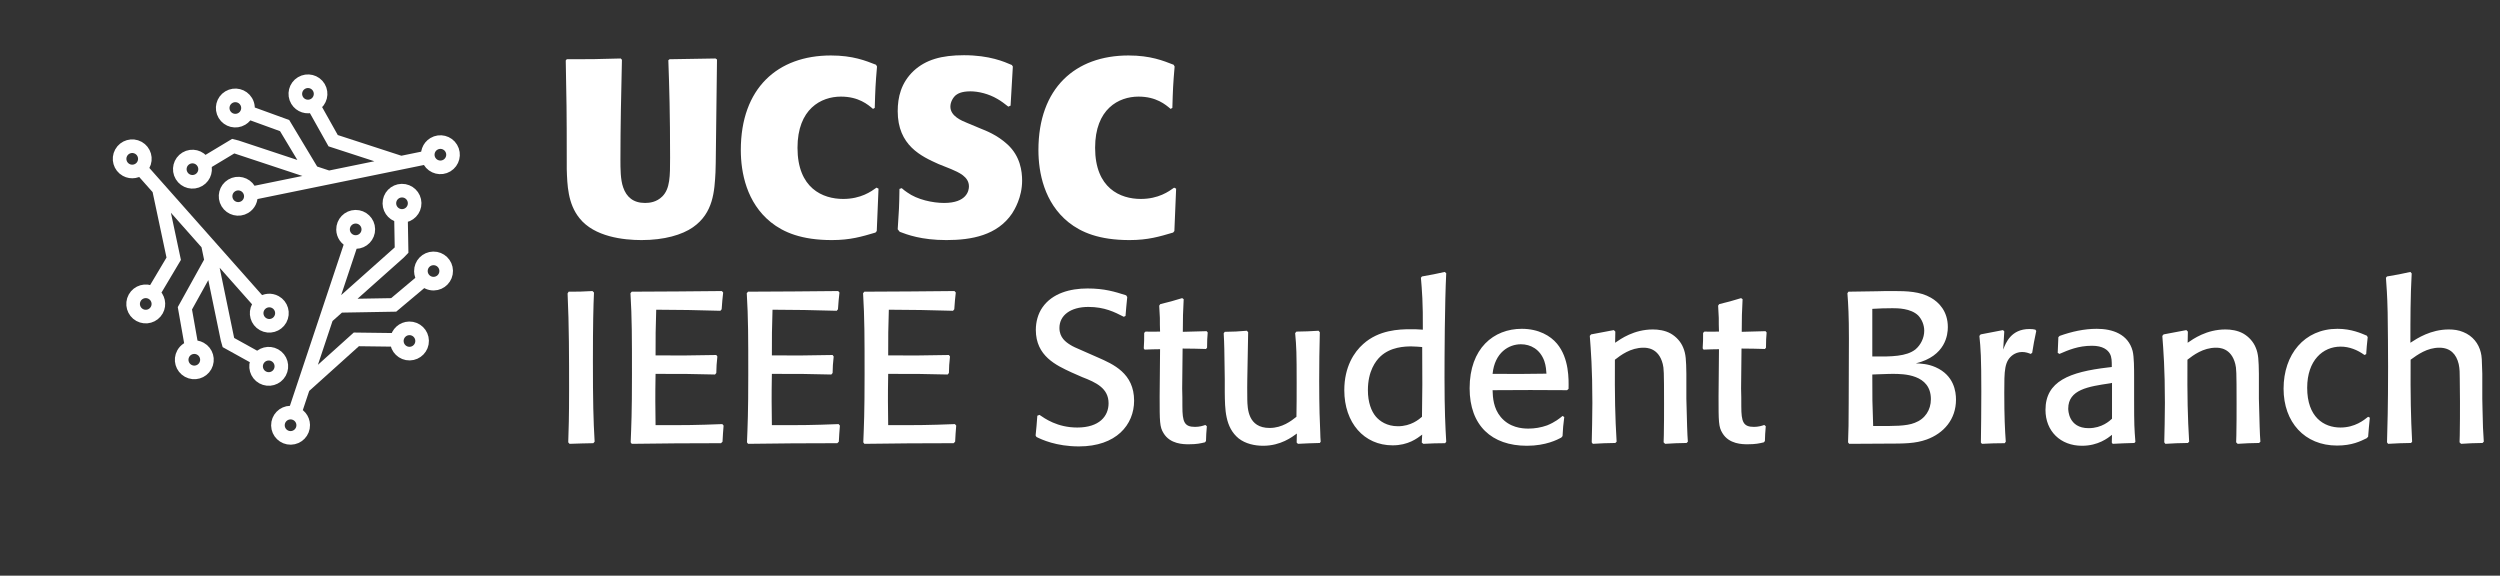 <svg width="456" height="105" viewBox="0 0 456 105" fill="none" xmlns="http://www.w3.org/2000/svg">
<rect x="0" y="0" width="456" height="105" fill="#333333" stroke="none"/>
<path d="M27.793 53.737L31.684 47.193L28.983 34.467M25.576 30.624L28.983 34.467M28.983 34.467L37.905 44.531M37.905 44.531L47.639 55.51M37.905 44.531L38.532 47.561M47.111 65.5L41.665 62.481L41.486 61.855L38.532 47.561M38.532 47.561L33.724 56.234L35.014 63.541M25.236 26.956C26.35 27.573 26.753 28.977 26.135 30.091C26.051 30.243 25.951 30.382 25.84 30.507C25.139 31.296 23.962 31.523 23 30.99C21.886 30.372 21.484 28.969 22.101 27.855C22.719 26.741 24.122 26.338 25.236 26.956ZM50.237 55.104C51.351 55.722 51.753 57.125 51.136 58.239C50.518 59.353 49.115 59.755 48.001 59.138C46.887 58.521 46.484 57.117 47.102 56.003C47.261 55.716 47.472 55.477 47.717 55.289C48.423 54.75 49.41 54.646 50.237 55.104ZM27.703 53.423C26.589 52.806 25.185 53.209 24.568 54.322C23.951 55.436 24.353 56.84 25.467 57.457C26.581 58.075 27.984 57.672 28.602 56.558C29.164 55.545 28.881 54.291 27.986 53.609C27.982 53.605 27.977 53.602 27.973 53.599C27.967 53.594 27.962 53.59 27.956 53.586C27.876 53.527 27.792 53.473 27.703 53.423ZM36.56 63.606C37.674 64.224 38.076 65.627 37.459 66.741C36.841 67.855 35.438 68.257 34.324 67.64C33.21 67.022 32.807 65.619 33.425 64.505C33.791 63.845 34.432 63.435 35.126 63.339C35.603 63.272 36.106 63.355 36.56 63.606ZM50.134 64.803C51.248 65.42 51.65 66.824 51.033 67.938C50.416 69.052 49.012 69.454 47.898 68.837C46.784 68.219 46.382 66.816 46.999 65.702C47.019 65.666 47.04 65.63 47.062 65.596C47.707 64.563 49.056 64.205 50.134 64.803Z" stroke="white" stroke-width="2.482"/>
<path d="M57.044 19.02L60.766 25.662L73.137 29.686M78.169 28.656L73.137 29.686M73.137 29.686L59.96 32.381M59.96 32.381L45.586 35.321M59.96 32.381L57.023 31.408M37.198 29.869L42.535 26.662L43.168 26.82L57.023 31.408M57.023 31.408L51.916 22.908L44.943 20.372M81.515 30.197C80.424 30.852 79.007 30.499 78.351 29.408C78.261 29.258 78.19 29.103 78.138 28.944C77.806 27.942 78.198 26.809 79.14 26.243C80.232 25.587 81.648 25.941 82.304 27.032C82.96 28.124 82.607 29.541 81.515 30.197ZM44.638 37.774C43.546 38.429 42.13 38.076 41.474 36.985C40.818 35.893 41.171 34.476 42.263 33.82C43.354 33.164 44.771 33.518 45.427 34.609C45.596 34.89 45.698 35.193 45.737 35.499C45.852 36.38 45.449 37.286 44.638 37.774ZM57.361 19.099C58.452 18.443 58.805 17.026 58.15 15.935C57.493 14.843 56.077 14.49 54.985 15.146C53.894 15.802 53.54 17.218 54.196 18.31C54.793 19.303 56.02 19.685 57.059 19.252C57.064 19.25 57.069 19.247 57.074 19.245C57.08 19.243 57.087 19.24 57.093 19.237C57.184 19.197 57.273 19.151 57.361 19.099ZM44.114 21.678C43.022 22.334 41.605 21.981 40.949 20.889C40.293 19.797 40.647 18.381 41.738 17.725C42.83 17.069 44.247 17.422 44.903 18.514C45.291 19.16 45.326 19.921 45.062 20.57C44.881 21.017 44.559 21.411 44.114 21.678ZM36.29 32.835C35.199 33.491 33.782 33.138 33.126 32.046C32.47 30.955 32.823 29.538 33.915 28.882C35.007 28.226 36.423 28.579 37.079 29.671C37.1 29.706 37.121 29.742 37.14 29.778C37.712 30.854 37.347 32.201 36.29 32.835Z" stroke="white" stroke-width="2.482"/>
<path d="M72.609 62.001L64.996 61.903L55.325 70.605M53.701 75.477L55.325 70.605M55.325 70.605L59.58 57.846M59.58 57.846L64.221 43.927M59.58 57.846L61.891 55.788M73.136 39.389L73.245 45.614L72.792 46.083L61.891 55.788M61.891 55.788L71.805 55.615L77.488 50.845M50.694 77.605C50.671 76.332 51.686 75.281 52.959 75.259C53.133 75.256 53.303 75.272 53.467 75.306C54.501 75.519 55.286 76.425 55.305 77.525C55.327 78.798 54.313 79.848 53.039 79.871C51.766 79.893 50.716 78.878 50.694 77.605ZM62.571 41.88C62.548 40.606 63.563 39.556 64.836 39.534C66.109 39.512 67.16 40.526 67.182 41.799C67.204 43.073 66.19 44.123 64.916 44.145C64.588 44.151 64.275 44.088 63.991 43.969C63.17 43.628 62.587 42.825 62.571 41.88ZM72.382 62.235C72.404 63.508 73.454 64.523 74.728 64.501C76.001 64.478 77.016 63.428 76.993 62.155C76.971 60.881 75.921 59.867 74.647 59.889C73.489 59.91 72.544 60.781 72.4 61.897C72.4 61.903 72.399 61.908 72.398 61.914C72.398 61.921 72.397 61.928 72.396 61.934C72.385 62.033 72.38 62.133 72.382 62.235ZM76.772 49.474C76.75 48.2 77.764 47.15 79.037 47.128C80.311 47.105 81.361 48.12 81.383 49.393C81.405 50.666 80.391 51.717 79.118 51.739C78.364 51.752 77.687 51.401 77.257 50.849C76.961 50.469 76.781 49.993 76.772 49.474ZM71.021 37.12C70.999 35.846 72.013 34.796 73.286 34.774C74.56 34.751 75.61 35.766 75.632 37.039C75.654 38.312 74.64 39.363 73.367 39.385C73.326 39.386 73.285 39.385 73.244 39.384C72.027 39.341 71.043 38.352 71.021 37.12Z" stroke="white" stroke-width="2.482"/>
<path d="M113.212 10.667L113.44 10.896C113.303 16.935 113.166 23.02 113.166 29.059C113.166 30.797 113.166 32.764 113.669 34.183C114.264 35.921 115.499 37.019 117.649 37.019C118.473 37.019 119.754 36.882 120.806 35.83C122.224 34.411 122.224 32.124 122.224 28.784C122.224 20.686 122.087 16.157 121.904 10.987L122.133 10.804L130.505 10.667L130.78 10.85L130.551 29.699L130.505 31.438C130.322 34.823 130.139 38.849 126.388 41.457C124.42 42.83 121.172 43.79 117.009 43.79C113.715 43.79 108.408 43.196 105.709 39.81C103.558 37.157 103.467 33.725 103.375 30.843V29.425C103.375 20.046 103.33 18.216 103.192 11.033L103.375 10.804C107.63 10.804 108.774 10.804 113.212 10.667ZM159.921 42.143L159.692 42.418C157.222 43.15 155.117 43.79 151.732 43.79C146.196 43.79 142.902 42.372 140.614 40.542C136.177 36.974 135.124 31.483 135.124 27.366C135.124 16.066 141.85 10.118 151.549 10.118C155.575 10.118 157.908 11.079 159.784 11.811L159.967 12.131C159.692 15.334 159.647 16.34 159.555 19.68L159.235 19.863C158.32 19.085 156.627 17.621 153.379 17.621C149.765 17.621 145.464 19.863 145.464 26.954C145.464 34.366 150.085 36.287 153.791 36.287C157.039 36.287 158.915 34.915 159.875 34.228L160.241 34.411L159.921 42.143ZM164.062 34.457L164.474 34.32C164.794 34.594 165.115 34.869 165.481 35.098C167.311 36.425 170.147 37.019 172.206 37.019C176.323 37.019 176.735 34.778 176.735 34C176.735 32.215 174.859 31.438 173.487 30.843L171.199 29.928C168.043 28.51 163.742 26.542 163.742 20.275C163.742 17.758 164.337 15.105 166.67 12.909C168.866 10.896 171.703 10.072 175.82 10.072C180.487 10.072 183.186 11.262 184.559 11.857L184.742 12.131L184.33 19.268L183.918 19.451C183.277 18.948 182.637 18.445 181.905 18.033C180.349 17.118 178.474 16.66 177.01 16.66C175.317 16.66 174.676 17.118 174.356 17.346C173.807 17.804 173.35 18.628 173.35 19.451C173.35 21.19 175.408 22.013 176.415 22.425L178.931 23.477C179.709 23.797 181.859 24.575 183.781 26.359C186.114 28.51 186.434 31.255 186.434 32.947C186.434 36.013 185.016 38.3 184.604 38.941C181.905 42.921 177.238 43.79 172.618 43.79C168.043 43.79 165.435 42.784 164.108 42.281L163.742 41.823C163.971 38.346 164.017 37.797 164.062 34.457ZM214.205 42.143L213.976 42.418C211.506 43.15 209.401 43.79 206.016 43.79C200.48 43.79 197.186 42.372 194.898 40.542C190.461 36.974 189.408 31.483 189.408 27.366C189.408 16.066 196.134 10.118 205.833 10.118C209.859 10.118 212.192 11.079 214.068 11.811L214.251 12.131C213.976 15.334 213.931 16.34 213.839 19.68L213.519 19.863C212.604 19.085 210.911 17.621 207.663 17.621C204.049 17.621 199.748 19.863 199.748 26.954C199.748 34.366 204.369 36.287 208.075 36.287C211.323 36.287 213.199 34.915 214.159 34.228L214.525 34.411L214.205 42.143Z" fill="white"/>
<path d="M108.069 53.086L108.343 53.36C108.225 55.983 108.147 59.075 108.147 65.807C108.147 73.323 108.225 76.532 108.46 80.564L108.225 80.838C106.503 80.877 105.955 80.877 103.881 80.955L103.646 80.681C103.724 78.294 103.802 76.219 103.802 71.17C103.802 65.259 103.802 59.388 103.528 53.517L103.724 53.204C105.446 53.204 106.073 53.204 108.069 53.086ZM131.749 77.354L131.983 77.628C131.866 78.959 131.866 79.233 131.788 80.564L131.514 80.838C123.881 80.838 122.668 80.877 115.231 80.955L115.035 80.681C115.152 77.589 115.27 75.475 115.27 68.312C115.27 61.737 115.27 57.979 114.996 53.478L115.231 53.204C122.942 53.164 124.468 53.164 131.67 53.086L131.905 53.36C131.788 54.534 131.709 55.004 131.631 56.413L131.396 56.687C126.347 56.531 124.664 56.531 119.693 56.492C119.575 60.093 119.575 61.228 119.575 64.829C124.39 64.868 125.877 64.829 130.653 64.751L130.848 65.025C130.692 66.394 130.692 66.786 130.653 68.038L130.418 68.312C125.877 68.195 124.899 68.195 119.575 68.195C119.497 72.736 119.536 73.832 119.575 77.55C125.486 77.55 126.699 77.55 131.749 77.354ZM152.963 77.354L153.198 77.628C153.081 78.959 153.081 79.233 153.002 80.564L152.728 80.838C145.096 80.838 143.882 80.877 136.445 80.955L136.25 80.681C136.367 77.589 136.484 75.475 136.484 68.312C136.484 61.737 136.484 57.979 136.21 53.478L136.445 53.204C144.156 53.164 145.683 53.164 152.885 53.086L153.12 53.36C153.002 54.534 152.924 55.004 152.846 56.413L152.611 56.687C147.562 56.531 145.879 56.531 140.907 56.492C140.79 60.093 140.79 61.228 140.79 64.829C145.605 64.868 147.092 64.829 151.867 64.751L152.063 65.025C151.906 66.394 151.906 66.786 151.867 68.038L151.632 68.312C147.092 68.195 146.113 68.195 140.79 68.195C140.712 72.736 140.751 73.832 140.79 77.55C146.701 77.55 147.914 77.55 152.963 77.354ZM174.178 77.354L174.413 77.628C174.295 78.959 174.295 79.233 174.217 80.564L173.943 80.838C166.31 80.838 165.097 80.877 157.66 80.955L157.464 80.681C157.582 77.589 157.699 75.475 157.699 68.312C157.699 61.737 157.699 57.979 157.425 53.478L157.66 53.204C165.371 53.164 166.898 53.164 174.1 53.086L174.335 53.36C174.217 54.534 174.139 55.004 174.061 56.413L173.826 56.687C168.776 56.531 167.093 56.531 162.122 56.492C162.005 60.093 162.005 61.228 162.005 64.829C166.819 64.868 168.307 64.829 173.082 64.751L173.278 65.025C173.121 66.394 173.121 66.786 173.082 68.038L172.847 68.312C168.307 68.195 167.328 68.195 162.005 68.195C161.926 72.736 161.966 73.832 162.005 77.55C167.915 77.55 169.129 77.55 174.178 77.354ZM198.25 64.32L200.207 65.181C203.064 66.434 206.861 68.078 206.861 73.088C206.861 77.472 203.612 81.425 196.801 81.425C192.652 81.425 189.991 80.172 189.051 79.703L188.895 79.429C189.051 78.059 189.09 77.315 189.208 75.828L189.599 75.671C190.578 76.337 192.848 77.981 196.488 77.981C200.52 77.981 202.203 75.906 202.203 73.558C202.203 70.818 199.933 69.761 197.389 68.782L195.432 67.921C192.652 66.629 188.934 64.946 188.934 60.171C188.934 58.723 189.325 57.235 190.147 56.061C191.948 53.478 195.197 52.617 198.367 52.617C201.459 52.617 203.338 53.204 205.413 53.869L205.608 54.182C205.452 55.67 205.413 56.218 205.295 57.627L204.982 57.783C203.299 56.922 201.459 55.983 198.524 55.983C195.275 55.983 193.24 57.509 193.24 59.819C193.24 61.58 194.414 62.402 195.236 62.911C195.745 63.224 195.901 63.302 198.25 64.32ZM219.856 77.511L220.13 77.746C220.012 79.037 220.012 79.311 219.973 80.447L219.778 80.681C218.956 80.877 218.29 81.034 216.842 81.034C215.903 81.034 213.437 81.034 212.223 78.998C211.519 77.863 211.519 76.924 211.519 72.305L211.597 63.694C210.227 63.694 210.188 63.733 208.779 63.772L208.622 63.537C208.7 62.285 208.7 61.971 208.7 60.719L208.935 60.484C209.796 60.484 210.305 60.523 211.597 60.484C211.558 59.662 211.558 58.801 211.558 57.979C211.519 57.235 211.479 56.492 211.44 55.748L211.636 55.474C213.397 55.043 213.828 54.926 215.629 54.378L215.903 54.574C215.785 57.157 215.746 57.666 215.746 60.523C217.39 60.484 217.86 60.484 220.091 60.406L220.286 60.641C220.208 61.658 220.169 62.089 220.169 63.42L219.973 63.655C218.016 63.615 217.781 63.576 215.707 63.576L215.629 70.857C215.668 71.326 215.668 73.558 215.668 74.106C215.668 76.963 216.02 77.863 217.977 77.863C218.799 77.863 219.425 77.667 219.856 77.511ZM240.502 60.328L240.737 60.602C240.659 63.576 240.62 66.355 240.62 69.526C240.62 74.34 240.737 77.237 240.816 78.92C240.816 79.468 240.855 80.016 240.894 80.564L240.737 80.799C238.858 80.838 238.545 80.877 236.745 80.955L236.51 80.721L236.549 79.077C235.688 79.703 233.613 81.308 230.404 81.308C228.877 81.308 227.194 80.955 225.942 79.977C223.436 77.941 223.436 74.614 223.397 71.561V69.135C223.319 63.537 223.319 62.911 223.202 60.797L223.397 60.523C225.237 60.484 225.589 60.484 227.429 60.328L227.664 60.602L227.507 69.174C227.507 70.23 227.468 71.013 227.507 72.892C227.546 74.536 227.625 78.059 231.578 78.059C233.887 78.059 235.531 76.767 236.471 76.023C236.51 73.91 236.51 72.109 236.51 69.839C236.51 64.398 236.471 63.302 236.236 60.758L236.471 60.484C238.271 60.445 238.702 60.445 240.502 60.328ZM259.174 50.659L259.369 50.425C261.366 50.072 261.757 49.994 263.518 49.602L263.792 49.837C263.518 55.278 263.479 64.985 263.479 68.9C263.479 74.967 263.636 77.863 263.792 80.564L263.597 80.838C261.874 80.838 261.405 80.877 259.604 80.955L259.33 80.721L259.408 79.272C258.469 79.977 256.864 81.229 254.007 81.229C248.801 81.229 245.2 77.119 245.2 71.17C245.2 66.903 247 64.203 248.644 62.754C251.502 60.171 255.22 60.053 257.256 60.053C258.078 60.053 258.469 60.053 259.526 60.132C259.565 55.278 259.369 52.93 259.174 50.659ZM259.369 76.023C259.448 70.896 259.448 69.722 259.408 63.302C258.743 63.263 258.273 63.185 257.451 63.185C256.238 63.185 253.655 63.263 251.776 65.025C250.915 65.847 249.505 67.686 249.505 71.17C249.505 73.401 250.132 75.006 250.954 75.984C251.658 76.806 252.95 77.746 254.985 77.746C257.373 77.746 258.821 76.493 259.369 76.023ZM285.008 75.867L285.321 76.063C285.125 77.628 285.086 78.02 285.008 79.546L284.773 79.82C284.107 80.172 281.994 81.308 278.51 81.308C272.091 81.308 268.059 77.628 268.059 70.818C268.059 63.537 272.443 59.975 277.571 59.975C280.663 59.975 282.816 61.267 283.99 62.676C286.221 65.338 286.143 69.213 286.104 70.935L285.83 71.17C279.723 71.131 278.667 71.131 272.247 71.17C272.286 72.54 272.404 74.458 273.735 76.063C275.34 77.981 277.571 78.176 278.784 78.176C279.919 78.176 281.093 77.981 282.189 77.589C283.638 77.002 284.499 76.297 285.008 75.867ZM282.072 68.156C282.033 67.608 281.994 66.747 281.681 65.847C280.898 63.694 279.175 62.793 277.414 62.793C275.222 62.793 272.639 64.281 272.247 68.195C276.984 68.234 278.471 68.195 282.072 68.156ZM307.866 80.564L307.631 80.799C305.753 80.838 305.518 80.838 303.717 80.955L303.443 80.681C303.443 80.251 303.482 79.82 303.482 79.39C303.522 77.472 303.522 75.554 303.522 73.636C303.522 67.608 303.482 67.216 303.287 66.394C302.543 63.42 300.312 63.42 299.764 63.42C297.415 63.42 295.615 64.79 294.558 65.612C294.519 72.422 294.597 75.984 294.871 80.564L294.636 80.799C292.718 80.838 292.405 80.838 290.526 80.955L290.331 80.681C290.37 78.489 290.448 76.376 290.448 73.479C290.448 67.216 290.174 63.889 289.978 61.267L290.213 60.993C292.17 60.641 292.523 60.562 294.362 60.21L294.636 60.484L294.597 62.519C295.615 61.815 298.042 60.093 301.486 60.093C302.465 60.093 303.678 60.249 304.735 60.836C305.753 61.423 306.575 62.324 307.005 63.381C307.514 64.555 307.553 65.729 307.592 68.156V72.736C307.71 77.315 307.749 79.077 307.866 80.564ZM321.801 77.511L322.075 77.746C321.958 79.037 321.958 79.311 321.919 80.447L321.723 80.681C320.901 80.877 320.236 81.034 318.787 81.034C317.848 81.034 315.382 81.034 314.169 78.998C313.464 77.863 313.464 76.924 313.464 72.305L313.542 63.694C312.172 63.694 312.133 63.733 310.724 63.772L310.567 63.537C310.646 62.285 310.646 61.971 310.646 60.719L310.881 60.484C311.742 60.484 312.251 60.523 313.542 60.484C313.503 59.662 313.503 58.801 313.503 57.979C313.464 57.235 313.425 56.492 313.386 55.748L313.581 55.474C315.343 55.043 315.773 54.926 317.574 54.378L317.848 54.574C317.73 57.157 317.691 57.666 317.691 60.523C319.335 60.484 319.805 60.484 322.036 60.406L322.232 60.641C322.154 61.658 322.114 62.089 322.114 63.42L321.919 63.655C319.962 63.615 319.727 63.576 317.652 63.576L317.574 70.857C317.613 71.326 317.613 73.558 317.613 74.106C317.613 76.963 317.965 77.863 319.922 77.863C320.744 77.863 321.371 77.667 321.801 77.511ZM344.17 80.916L337.281 80.955L337.085 80.681C337.163 78.803 337.202 77.002 337.202 73.44C337.202 71.757 337.242 63.576 337.242 61.737C337.242 57.627 337.124 55.513 336.968 53.478L337.163 53.204L342.408 53.125C343.191 53.086 344.405 53.086 345.461 53.086C347.771 53.086 350.237 53.164 352.194 54.3C353.642 55.122 355.286 56.766 355.286 59.662C355.286 61.032 354.895 64.946 349.454 66.277C350.354 66.316 351.646 66.355 353.055 66.982C356.421 68.469 356.774 71.444 356.774 72.892C356.774 76.493 354.542 79.037 351.411 80.172C349.337 80.916 347.262 80.916 344.17 80.916ZM342.447 68.273L341.508 68.312C341.508 72.775 341.508 73.44 341.665 77.707H342.408C345.344 77.707 347.732 77.746 349.258 77.119C351.137 76.415 352.194 74.771 352.194 72.814C352.194 68.234 347.145 68.195 345.266 68.195C344.913 68.195 344.561 68.195 342.447 68.273ZM341.508 56.335V65.025C345.031 65.064 347.732 65.025 349.376 63.733C350.354 62.911 350.98 61.619 350.98 60.328C350.98 59.271 350.55 58.253 349.884 57.548C348.515 56.218 346.088 56.218 345.187 56.218C343.935 56.218 342.721 56.257 341.508 56.335ZM370.669 64.359L370.395 64.555C370.004 64.398 369.495 64.203 368.829 64.203C368.086 64.203 367.538 64.477 367.185 64.711C365.58 65.847 365.58 67.569 365.58 71.64C365.58 76.063 365.698 78.372 365.854 80.564L365.659 80.838C363.819 80.838 363.389 80.877 361.51 80.955L361.314 80.721C361.353 77.746 361.392 75.045 361.392 71.405C361.392 65.142 361.275 63.537 361.04 61.267L361.275 60.993C362.762 60.719 363.702 60.523 365.346 60.21L365.58 60.445L365.385 63.772C365.854 62.519 366.833 60.014 370.16 60.014C370.669 60.014 370.943 60.053 371.256 60.132L371.413 60.367C371.021 62.245 370.943 62.637 370.669 64.359ZM389.262 68.9V72.775C389.262 77.628 389.301 78.059 389.497 80.603L389.301 80.799C387.461 80.838 387.148 80.877 385.348 80.955L385.191 80.721L385.23 79.311C384.486 79.898 382.725 81.308 379.75 81.308C375.836 81.308 373.096 78.646 373.096 74.771C373.096 69.526 377.48 67.843 384.526 67.021L385.191 66.942C385.191 65.886 385.191 65.142 384.839 64.516C384.447 63.811 383.547 63.067 381.59 63.067C379.046 63.067 377.284 63.85 375.64 64.555L375.327 64.359C375.405 62.559 375.405 62.324 375.445 61.502L375.679 61.267C377.871 60.484 380.142 59.975 382.451 59.975C385.348 59.975 388.166 60.954 388.988 64.007C389.262 65.103 389.262 67.256 389.262 68.9ZM385.23 69.839L384.878 69.917C380.925 70.504 377.245 71.052 377.245 74.536C377.245 74.732 377.245 78.098 380.964 78.098C383.39 78.098 384.8 76.767 385.23 76.376V69.839ZM412.296 80.564L412.061 80.799C410.183 80.838 409.948 80.838 408.147 80.955L407.873 80.681C407.873 80.251 407.912 79.82 407.912 79.39C407.952 77.472 407.952 75.554 407.952 73.636C407.952 67.608 407.912 67.216 407.717 66.394C406.973 63.42 404.742 63.42 404.194 63.42C401.845 63.42 400.045 64.79 398.988 65.612C398.949 72.422 399.027 75.984 399.301 80.564L399.066 80.799C397.148 80.838 396.835 80.838 394.956 80.955L394.761 80.681C394.8 78.489 394.878 76.376 394.878 73.479C394.878 67.216 394.604 63.889 394.408 61.267L394.643 60.993C396.6 60.641 396.953 60.562 398.792 60.21L399.066 60.484L399.027 62.519C400.045 61.815 402.472 60.093 405.916 60.093C406.895 60.093 408.108 60.249 409.165 60.836C410.183 61.423 411.005 62.324 411.435 63.381C411.944 64.555 411.983 65.729 412.022 68.156V72.736C412.14 77.315 412.179 79.077 412.296 80.564ZM431.946 76.023L432.259 76.18C432.103 77.863 432.063 78.059 431.946 79.664L431.672 79.938C430.537 80.486 429.01 81.269 426.27 81.269C420.36 81.269 416.524 77.002 416.524 70.896C416.524 64.672 420.282 59.975 426.349 59.975C428.893 59.975 430.693 60.797 431.711 61.228L431.868 61.502C431.711 62.911 431.672 63.42 431.594 64.594L431.281 64.751C429.989 63.811 428.501 63.224 426.936 63.224C423.687 63.224 420.83 65.729 420.83 70.739C420.83 76.063 423.844 77.981 426.897 77.981C429.558 77.981 431.202 76.611 431.946 76.023ZM453.044 80.564L452.809 80.799C450.93 80.838 450.695 80.838 448.895 80.955L448.621 80.681L448.66 79.39C448.699 77.354 448.699 75.28 448.699 73.244L448.66 69.056C448.66 68.156 448.66 67.256 448.464 66.394C448.034 64.594 446.938 63.42 444.941 63.42C442.71 63.42 440.988 64.672 439.696 65.612C439.657 72.422 439.736 75.984 439.97 80.564L439.775 80.799C437.974 80.838 437.504 80.838 435.586 80.955L435.391 80.681C435.469 77.902 435.586 74.379 435.586 66.864C435.586 63.576 435.547 60.288 435.508 57C435.43 53.556 435.312 52.421 435.195 50.659L435.391 50.425C437.27 50.111 437.896 49.994 439.657 49.602L439.892 49.877C439.657 54.065 439.657 58.292 439.657 62.519C440.91 61.697 443.376 60.093 446.664 60.093C447.564 60.093 448.464 60.21 449.286 60.562C451.048 61.267 452.104 62.676 452.496 64.281C452.692 65.064 452.692 65.533 452.77 68.156V72.736L452.809 74.575C452.887 77.863 452.887 78.411 453.044 80.564Z" fill="white"/>
</svg>
